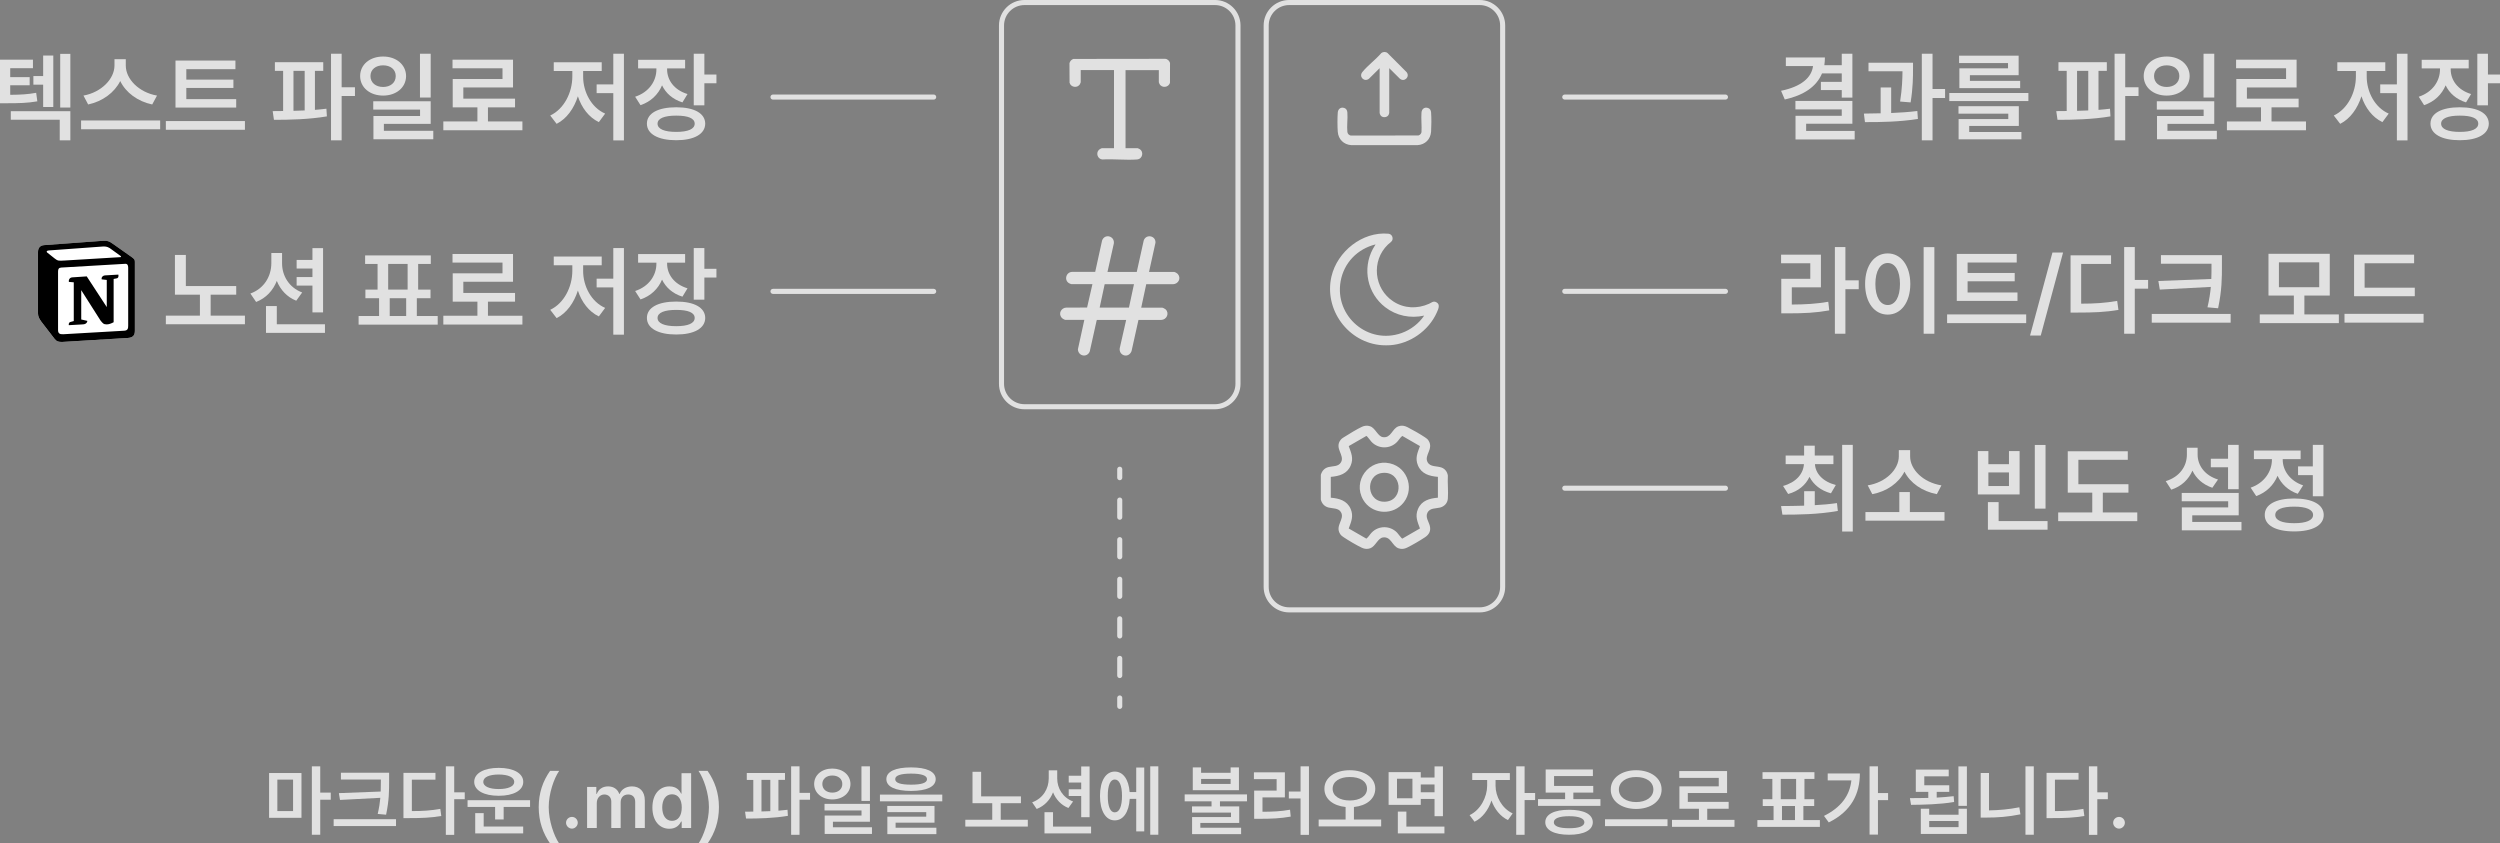 <?xml version="1.0" encoding="UTF-8"?>
<svg id="_레이어_2" data-name="레이어 2" xmlns="http://www.w3.org/2000/svg" viewBox="0 0 1477.5 498.49">
  <rect x="0" y="0" width="1477.5" height="498.49" fill="#808080" stroke="none"/>
  <defs>
    <style>
      .cls-1 {
        fill: #fff;
      }

      .cls-2 {
        fill: #e1e1e1;
      }
    </style>
  </defs>
  <g id="_레이어_2-2" data-name=" 레이어 2">
    <g id="_레이어_2-2" data-name=" 레이어 2-2">
      <g id="_레이어_2-2-2" data-name=" 레이어 2-2">
        <g id="_레이어_1-2" data-name=" 레이어 1-2">
          <g>
            <g>
              <g>
                <path class="cls-2" d="M1094.76,57.68h-6.28v-4.47h-12.34v-4.81h12.34v-5.04h-11.66c-3.23,7.81-10.7,12.9-22.01,15.45l-2.21-5.15c12.03-2.49,18.02-7.78,18.9-14.6h-16.07v-5.09h23.09c0,1.61-.14,3.14-.34,4.58h10.3v-6.79h6.28v25.92h0ZM1094.76,73.13h-27.33v4.24h28.69v5.04h-34.97v-13.98h27.33v-3.79h-27.39v-4.98h33.67v13.47h0Z"/>
                <path class="cls-2" d="M1117.69,66.79c5.21-.2,10.55-.57,15.45-1.19l.34,4.7c-10.58,1.7-22.29,1.92-31.29,1.87l-.62-5.04c3.03-.03,6.39-.06,9.9-.17v-15.28h6.22v15.11h0ZM1130.59,40.71c0,4.58,0,10.98-1.41,19.81l-6.22-.51c1.22-7.75,1.36-13.47,1.41-17.88h-20.09v-5.04h26.31v3.62h0ZM1142.13,52.59h7.41v5.32h-7.41v25.01h-6.34V31.76h6.34v20.82h0Z"/>
                <path class="cls-2" d="M1198.78,59.72h-46.74v-4.75h46.74v4.75ZM1193.12,74.43h-29.31v3.57h30.84v4.36h-37.12v-12h29.37v-3.17h-29.43v-4.41h35.65v11.66h0ZM1193.01,44.44h-28.8v3.34h29.71v4.3h-35.93v-11.71h28.75v-3.11h-28.92v-4.36h35.2v11.54h0Z"/>
                <path class="cls-2" d="M1245.13,41.9h-4.92v23.03c2.32-.2,4.61-.4,6.79-.68l.28,4.53c-10.58,1.81-22.41,2.04-31.29,2.04l-.74-5.15,6.17-.06v-23.71h-4.87v-5.15h28.58v5.15h0ZM1234.16,65.27v-23.37h-6.62v23.6c2.18-.03,4.39-.11,6.62-.23ZM1256,51.57h7.87v5.15h-7.87v26.2h-6.28V31.76h6.28v19.81Z"/>
                <path class="cls-2" d="M1294.09,44.95c-.06,6.79-5.83,11.54-13.58,11.54s-13.58-4.75-13.58-11.54,5.77-11.54,13.58-11.54,13.52,4.81,13.58,11.54ZM1273.04,44.95c0,3.96,3.17,6.45,7.47,6.45s7.47-2.49,7.47-6.45-3.17-6.34-7.47-6.34-7.47,2.43-7.47,6.34ZM1308.63,73.19h-27.67v4.13h29.2v4.98h-35.37v-13.75h27.56v-3.79h-27.67v-4.92h33.95v13.36h0ZM1308.63,57.63h-6.34v-25.86h6.34v25.86Z"/>
                <path class="cls-2" d="M1362.85,76.98h-46.74v-5.21h20.14v-8.32h-14.6v-16.75h29.42v-6.34h-29.54v-5.09h35.76v16.41h-29.37v6.62h30.56v5.15h-16.01v8.32h20.37v5.21h0Z"/>
                <path class="cls-2" d="M1411.74,67.13l-3.73,5.04c-5.94-2.83-10.19-8.52-12.39-15.28-2.29,7.21-6.62,13.3-12.56,16.3l-3.79-4.92c8.21-3.85,13.02-13.58,13.07-22.92v-3.4h-10.98v-5.15h28.35v5.15h-10.98v3.4c0,8.83,4.75,18.22,13.01,21.79h0ZM1422.84,82.98h-6.28v-27.95h-9.85v-5.15h9.85v-18.11h6.28v51.21h0Z"/>
                <path class="cls-2" d="M1460.42,55.59l-3,4.92c-5.74-1.78-9.82-5.43-12.05-10.07-2.26,5.38-6.59,9.65-12.73,11.71l-3.17-4.98c8.26-2.72,12.56-9.34,12.56-16.13v-.62h-10.81v-5.09h27.78v5.09h-10.64v.56c0,6.28,4.07,12.17,12.05,14.6h.01ZM1470.88,73.08c-.06,6.17-6.56,9.79-17.15,9.79s-17.32-3.62-17.32-9.79,6.62-9.68,17.32-9.68,17.09,3.57,17.15,9.68ZM1442.7,73.08c0,3.17,4.02,4.87,11.03,4.87s10.92-1.7,10.92-4.87-3.9-4.75-10.92-4.75-11.03,1.64-11.03,4.75ZM1470.37,44.05h7.13v5.15h-7.13v13.07h-6.28v-30.5h6.28v12.28Z"/>
              </g>
              <path class="cls-2" d="M1019.75,58.87h-94.98c-.83,0-1.5-.67-1.5-1.5s.67-1.5,1.5-1.5h94.98c.83,0,1.5.67,1.5,1.5s-.67,1.5-1.5,1.5Z"/>
            </g>
            <g>
              <g>
                <path class="cls-2" d="M1076.15,169.8h-17.2v10.19c8.09-.06,14.4-.4,21.56-1.64l.57,5.09c-7.87,1.42-14.88,1.75-24.16,1.75h-4.19v-20.43h17.15v-9.17h-17.26v-5.09h23.54v19.3h-.01ZM1090.63,165.67h7.87v5.26h-7.87v26.31h-6.22v-51.21h6.22v19.64Z"/>
                <path class="cls-2" d="M1129,167.82c-.06,11.15-5.66,18.11-13.36,18.11s-13.36-6.96-13.36-18.11,5.6-18.05,13.36-18.05,13.3,7.02,13.36,18.05ZM1108.35,167.82c0,7.87,2.94,12.45,7.3,12.45s7.24-4.58,7.24-12.45-2.94-12.39-7.24-12.39-7.3,4.58-7.3,12.39ZM1143.21,197.25h-6.34v-51.21h6.34v51.21Z"/>
                <path class="cls-2" d="M1197.48,190.97h-46.74v-5.15h46.74v5.15ZM1192.33,177.84h-35.88v-27.78h35.43v5.09h-29.03v6.17h27.84v4.92h-27.84v6.62h29.48v4.98h0Z"/>
                <path class="cls-2" d="M1206.09,198.32h-6.34l13.24-49.06h6.28l-13.19,49.06h0Z"/>
                <path class="cls-2" d="M1247.63,155.99h-17.66v23.48c7.95,0,14.23-.4,21.28-1.64l.74,5.32c-7.92,1.36-14.83,1.58-24.05,1.58h-4.24v-33.84h23.94v5.09h0ZM1261.66,165.44h7.87v5.15h-7.87v26.65h-6.28v-51.21h6.28v19.41Z"/>
                <path class="cls-2" d="M1318.31,190.68h-46.63v-5.15h46.63v5.15ZM1313.16,156.9c0,7.41,0,14.49-2.26,25.29l-6.28-.57c1.05-4.47,1.64-8.4,1.98-12.05l-30.16,1.58-.85-5.09,31.29-1.19c.11-2.75.11-5.38.11-7.98v-1.02h-29.88v-5.09h36.04v6.11h.01Z"/>
                <path class="cls-2" d="M1382.26,190.97h-46.74v-5.15h20.14v-11.15h-14.99v-24.67h36.22v24.67h-15v11.15h20.37v5.15ZM1346.84,169.75h23.82v-14.71h-23.82v14.71Z"/>
                <path class="cls-2" d="M1432.34,190.68h-46.74v-5.2h46.74v5.2ZM1427.14,175.06h-35.88v-24.56h35.48v5.09h-29.26v14.43h29.65v5.04h.01Z"/>
              </g>
              <path class="cls-2" d="M1019.75,173.68h-94.98c-.83,0-1.5-.67-1.5-1.5s.67-1.5,1.5-1.5h94.98c.83,0,1.5.67,1.5,1.5s-.67,1.5-1.5,1.5Z"/>
            </g>
            <g>
              <g>
                <path class="cls-2" d="M19.45,40.31H6.04v5.26h11.49v4.81H6.04v5.66c6.14-.06,10.36-.28,15.34-1.19l.68,5.04c-5.89,1.02-10.75,1.13-18.67,1.13H0v-25.75h19.47v5.04h-.02,0ZM41.58,82.92h-6.28v-12.17H6.38v-5.04h35.2v17.2h0ZM31.5,63.23h-6v-13.19h-5.77v-5.09h5.77v-12.11h6v30.39ZM41.58,63.57h-6v-31.75h6v31.75Z"/>
                <path class="cls-2" d="M94.66,76.41h-46.74v-5.2h46.74v5.2ZM92.79,56.49l-2.83,5.26c-8.57-1.81-15.59-6.99-18.9-13.86-3.4,6.82-10.41,12.03-18.96,13.86l-2.77-5.26c10.58-1.92,18.28-9.84,18.33-17.71v-3.79h6.68v3.79c0,7.92,7.75,15.84,18.45,17.71Z"/>
                <path class="cls-2" d="M144.75,76.7h-46.74v-5.15h46.74v5.15ZM139.6,63.57h-35.88v-27.78h35.42v5.09h-29.03v6.17h27.84v4.92h-27.84v6.62h29.48v4.98h.01Z"/>
                <path class="cls-2" d="M191.04,41.9h-4.92v23.03c2.32-.2,4.61-.4,6.79-.68l.28,4.53c-10.58,1.81-22.41,2.04-31.29,2.04l-.74-5.15,6.17-.06v-23.71h-4.87v-5.15h28.58v5.15h0ZM180.06,65.27v-23.37h-6.62v23.6c2.18-.03,4.39-.11,6.62-.23ZM201.91,51.57h7.87v5.15h-7.87v26.2h-6.28V31.76h6.28v19.81Z"/>
                <path class="cls-2" d="M240,44.95c-.06,6.79-5.83,11.54-13.58,11.54s-13.58-4.75-13.58-11.54,5.77-11.54,13.58-11.54,13.52,4.81,13.58,11.54ZM218.94,44.95c0,3.96,3.17,6.45,7.47,6.45s7.47-2.49,7.47-6.45-3.17-6.34-7.47-6.34-7.47,2.43-7.47,6.34ZM254.54,73.19h-27.67v4.13h29.2v4.98h-35.37v-13.75h27.56v-3.79h-27.67v-4.92h33.95v13.36h0ZM254.54,57.63h-6.34v-25.86h6.34v25.86Z"/>
                <path class="cls-2" d="M308.75,76.98h-46.74v-5.21h20.14v-8.32h-14.6v-16.75h29.43v-6.34h-29.54v-5.09h35.76v16.41h-29.37v6.62h30.56v5.15h-16.01v8.32h20.37v5.21Z"/>
                <path class="cls-2" d="M357.65,67.13l-3.73,5.04c-5.94-2.83-10.19-8.52-12.39-15.28-2.29,7.21-6.62,13.3-12.56,16.3l-3.79-4.92c8.21-3.85,13.02-13.58,13.07-22.92v-3.4h-10.98v-5.15h28.35v5.15h-10.98v3.4c0,8.83,4.75,18.22,13.02,21.79h0ZM368.74,82.98h-6.28v-27.95h-9.85v-5.15h9.85v-18.11h6.28v51.21h0Z"/>
                <path class="cls-2" d="M406.32,55.59l-3,4.92c-5.74-1.78-9.82-5.43-12.05-10.07-2.26,5.38-6.59,9.65-12.73,11.71l-3.17-4.98c8.26-2.72,12.56-9.34,12.56-16.13v-.62h-10.81v-5.09h27.78v5.09h-10.64v.56c0,6.28,4.07,12.17,12.05,14.6h.01ZM416.79,73.08c-.06,6.17-6.56,9.79-17.15,9.79s-17.32-3.62-17.32-9.79,6.62-9.68,17.32-9.68,17.09,3.57,17.15,9.68ZM388.61,73.08c0,3.17,4.02,4.87,11.03,4.87s10.92-1.7,10.92-4.87-3.9-4.75-10.92-4.75-11.03,1.64-11.03,4.75ZM416.28,44.05h7.13v5.15h-7.13v13.07h-6.28v-30.5h6.28v12.28Z"/>
              </g>
              <path class="cls-2" d="M551.81,58.87h-94.98c-.83,0-1.5-.67-1.5-1.5s.67-1.5,1.5-1.5h94.98c.83,0,1.5.67,1.5,1.5s-.67,1.5-1.5,1.5Z"/>
            </g>
            <g>
              <g>
                <path class="cls-1" d="M26.06,144.88l33.09-2.44c4.06-.35,5.11-.11,7.66,1.74l10.56,7.44c1.74,1.28,2.32,1.63,2.32,3.02v40.81c0,2.56-.93,4.07-4.18,4.3l-38.43,2.33c-2.44.12-3.6-.23-4.88-1.86l-7.78-10.11c-1.4-1.86-1.97-3.26-1.97-4.88v-36.28c0-2.09.93-3.84,3.6-4.07h.01Z"/>
                <path d="M59.15,142.43l-33.09,2.44c-2.67.23-3.6,1.98-3.6,4.07v36.28c0,1.63.58,3.02,1.97,4.88l7.78,10.11c1.28,1.63,2.44,1.98,4.88,1.86l38.43-2.33c3.25-.23,4.18-1.74,4.18-4.3v-40.81c0-1.32-.52-1.7-2.06-2.83l-.26-.19-10.56-7.44c-2.56-1.86-3.6-2.09-7.66-1.74h-.01ZM37.97,153.97c-3.14.21-3.85.26-5.63-1.19l-4.53-3.6c-.46-.47-.23-1.05.93-1.16l31.81-2.32c2.67-.23,4.06.7,5.11,1.51l5.46,3.95c.23.12.81.81.12.81l-32.85,1.98-.41.03h0ZM34.31,195.1v-34.64c0-1.51.46-2.21,1.86-2.33l37.73-2.21c1.28-.12,1.86.7,1.86,2.21v34.41c0,1.51-.23,2.79-2.32,2.91l-36.11,2.09c-2.09.12-3.02-.58-3.02-2.44h0ZM69.95,162.31c.23,1.05,0,2.09-1.05,2.21l-1.74.34v25.58c-1.51.81-2.9,1.28-4.06,1.28-1.86,0-2.32-.58-3.71-2.32l-11.38-17.9v17.32l3.6.82s0,2.09-2.9,2.09l-8.01.46c-.23-.47,0-1.63.81-1.86l2.09-.58v-22.9l-2.9-.24c-.23-1.05.35-2.56,1.97-2.68l8.59-.58,11.84,18.14v-16.04l-3.02-.35c-.23-1.28.7-2.21,1.86-2.33l8.01-.47h0Z"/>
              </g>
              <g>
                <path class="cls-2" d="M139.6,174.15h-15.11v12.39h20.26v5.09h-46.74v-5.09h20.14v-12.39h-14.77v-23.48h6.45v18.39h29.77v5.09h0Z"/>
                <path class="cls-2" d="M178.59,172.85l-3.51,4.87c-5.46-2.15-9.36-6.42-11.49-11.71-2.21,5.66-6.34,10.16-12.22,12.45l-3.4-4.98c8.15-2.94,12.34-10.19,12.39-17.83v-6.11h6.34v6.11c0,7.19,4.02,14.26,11.88,17.2h0ZM192.06,196.73h-34.86v-15.84h6.39v10.75h28.46v5.09h.01ZM190.93,184.62h-6.28v-15.84h-9.34v-5.04h9.34v-5.04h-9.34v-5.09h9.34v-6.96h6.28v37.97h0Z"/>
                <path class="cls-2" d="M258.67,191.86h-46.74v-5.09h12.11v-10.52h-8.09v-5.09h7.19v-15.17h-7.36v-5.04h38.82v5.04h-7.47v15.17h7.3v5.09h-8.09v10.52h12.34v5.09h-.01ZM240.9,171.15v-15.17h-11.49v15.17h11.49ZM240.05,186.77v-10.52h-9.73v10.52h9.73Z"/>
                <path class="cls-2" d="M308.75,191.81h-46.74v-5.21h20.14v-8.32h-14.6v-16.75h29.43v-6.34h-29.54v-5.09h35.76v16.41h-29.37v6.62h30.56v5.15h-16.01v8.32h20.37v5.21h0Z"/>
                <path class="cls-2" d="M357.65,181.96l-3.73,5.04c-5.94-2.83-10.19-8.52-12.39-15.28-2.29,7.21-6.62,13.3-12.56,16.3l-3.79-4.92c8.21-3.85,13.02-13.58,13.07-22.92v-3.4h-10.98v-5.15h28.35v5.15h-10.98v3.4c0,8.83,4.75,18.22,13.02,21.79h0ZM368.74,197.8h-6.28v-27.95h-9.85v-5.15h9.85v-18.11h6.28v51.21h0Z"/>
                <path class="cls-2" d="M406.32,170.41l-3,4.92c-5.74-1.78-9.82-5.43-12.05-10.07-2.26,5.38-6.59,9.65-12.73,11.71l-3.17-4.98c8.26-2.72,12.56-9.34,12.56-16.13v-.62h-10.81v-5.09h27.78v5.09h-10.64v.56c0,6.28,4.07,12.17,12.05,14.6h.01ZM416.79,187.9c-.06,6.17-6.56,9.79-17.15,9.79s-17.32-3.62-17.32-9.79,6.62-9.68,17.32-9.68,17.09,3.57,17.15,9.68ZM388.61,187.9c0,3.17,4.02,4.87,11.03,4.87s10.92-1.7,10.92-4.87-3.9-4.75-10.92-4.75-11.03,1.64-11.03,4.75ZM416.28,158.87h7.13v5.15h-7.13v13.07h-6.28v-30.5h6.28v12.28Z"/>
              </g>
              <path class="cls-2" d="M551.81,173.7h-94.98c-.83,0-1.5-.67-1.5-1.5s.67-1.5,1.5-1.5h94.98c.83,0,1.5.67,1.5,1.5s-.67,1.5-1.5,1.5Z"/>
            </g>
            <g>
              <g>
                <path class="cls-2" d="M178.17,483.33h-19.14v-26.47h19.14v26.47ZM163.91,479.35h9.3v-18.6h-9.3v18.6ZM189.26,468.43h6.22v4.2h-6.22v20.71h-4.96v-40.43h4.96v15.52h0Z"/>
                <path class="cls-2" d="M234.04,488.2h-36.85v-4.07h36.85v4.07h0ZM229.97,461.5c0,5.86,0,11.45-1.79,19.99l-4.96-.45c.83-3.53,1.3-6.64,1.56-9.53l-23.84,1.25-.67-4.02,24.73-.94c.09-2.17.09-4.25.09-6.31v-.8h-23.61v-4.02h28.49v4.83h0Z"/>
                <path class="cls-2" d="M257.35,460.79h-13.95v18.56c6.28,0,11.25-.31,16.82-1.3l.58,4.2c-6.26,1.07-11.72,1.25-19.01,1.25h-3.35v-26.74h18.92v4.02h0ZM268.44,468.26h6.22v4.07h-6.22v21.06h-4.96v-40.47h4.96v15.34h0Z"/>
                <path class="cls-2" d="M313.27,476.89h-15.61v7.42h-5.05v-7.42h-16.28v-3.98h36.94v3.98h0ZM309.24,462.08c0,5.1-5.77,8.23-14.49,8.23s-14.49-3.13-14.49-8.23,5.77-8.27,14.49-8.27,14.49,3.18,14.49,8.27ZM309.2,492.54h-28.35v-11.98h5.01v7.91h23.34v4.07ZM285.63,462.08c-.04,2.68,3.58,4.25,9.12,4.25s9.17-1.56,9.17-4.25-3.58-4.34-9.17-4.34-9.17,1.57-9.12,4.34Z"/>
                <path class="cls-2" d="M325.09,455.6h5.37c-3.09,4.43-6.17,13.42-6.17,21.42s3.09,16.99,6.17,21.47h-5.37c-4.2-6.04-6.71-13.01-6.71-21.47s2.5-15.43,6.71-21.42Z"/>
                <path class="cls-2" d="M334.53,486.23c0-1.88,1.56-3.44,3.49-3.44s3.44,1.57,3.44,3.44-1.61,3.49-3.44,3.49-3.49-1.57-3.49-3.49Z"/>
                <path class="cls-2" d="M346.96,465.08h5.46v4.11h.31c.98-2.77,3.44-4.43,6.66-4.43s5.64,1.65,6.57,4.43h.27c1.07-2.68,3.76-4.43,7.29-4.43,4.43,0,7.56,2.86,7.56,8.27v16.32h-5.68v-15.43c0-3.04-1.83-4.38-4.16-4.38-2.82,0-4.43,1.92-4.43,4.65v15.16h-5.54v-15.65c0-2.51-1.7-4.16-4.11-4.16s-4.47,2.01-4.47,5.05v14.76h-5.72v-24.28h-.01Z"/>
                <path class="cls-2" d="M385.57,477.24c0-8.09,4.43-12.48,10.06-12.48,4.29,0,6.08,2.55,6.93,4.29h.22v-12.07h5.68v32.38h-5.59v-3.85h-.31c-.89,1.79-2.77,4.29-6.98,4.29-5.72,0-10.02-4.56-10.02-12.57h.01ZM402.92,477.2c0-4.69-2.06-7.78-5.77-7.78s-5.77,3.26-5.77,7.78,2.01,7.92,5.77,7.92,5.77-3.18,5.77-7.92Z"/>
                <path class="cls-2" d="M418.18,498.49h-5.37c3.09-4.47,6.17-13.46,6.17-21.47s-3.09-16.99-6.17-21.42h5.37c4.2,5.99,6.71,13.01,6.71,21.42s-2.5,15.43-6.71,21.47Z"/>
                <path class="cls-2" d="M463.94,460.92h-3.89v18.2c1.83-.16,3.64-.31,5.37-.54l.22,3.58c-8.36,1.43-17.71,1.61-24.73,1.61l-.58-4.07,4.87-.04v-18.74h-3.85v-4.07h22.58v4.07h.01ZM455.26,479.39v-18.47h-5.23v18.65c1.72-.02,3.47-.09,5.23-.18h0ZM472.52,468.57h6.22v4.07h-6.22v20.71h-4.96v-40.43h4.96v15.65h0Z"/>
                <path class="cls-2" d="M502.63,463.34c-.04,5.37-4.61,9.12-10.73,9.12s-10.73-3.76-10.73-9.12,4.56-9.12,10.73-9.12,10.69,3.8,10.73,9.12ZM486,463.34c0,3.13,2.5,5.1,5.9,5.1s5.9-1.97,5.9-5.1-2.5-5.01-5.9-5.01-5.9,1.92-5.9,5.01ZM514.13,485.65h-21.87v3.27h23.07v3.93h-27.95v-10.87h21.78v-3h-21.87v-3.89h26.83v10.55h.01ZM514.13,473.35h-5.01v-20.44h5.01v20.44Z"/>
                <path class="cls-2" d="M556.89,473.58h-36.85v-3.98h36.85v3.98ZM553,460.47c-.04,4.52-5.37,6.93-14.58,6.98-9.21-.04-14.58-2.46-14.58-6.98s5.37-6.93,14.58-6.93,14.53,2.46,14.58,6.93ZM552.29,486.19h-22.99v3h24.1v3.8h-28.98v-10.33h22.99v-2.68h-23.03v-3.67h27.91v9.88h0ZM529.08,460.47c-.04,2.24,3.18,3.27,9.35,3.27s9.44-1.03,9.44-3.27c0-2.1-3.18-3.27-9.44-3.27s-9.39,1.16-9.35,3.27Z"/>
                <path class="cls-2" d="M603.37,474.69h-11.94v9.79h16.01v4.02h-36.94v-4.02h15.92v-9.79h-11.67v-18.56h5.1v14.53h23.52v4.02h0Z"/>
                <path class="cls-2" d="M634.2,473.67l-2.77,3.85c-4.32-1.7-7.4-5.08-9.08-9.26-1.74,4.47-5.01,8.03-9.66,9.84l-2.68-3.93c6.44-2.33,9.75-8.05,9.79-14.09v-4.83h5.01v4.83c0,5.68,3.18,11.27,9.39,13.6h0ZM644.84,492.54h-27.55v-12.52h5.05v8.5h22.49v4.02h.01ZM643.95,482.97h-4.96v-12.52h-7.38v-3.98h7.38v-3.98h-7.38v-4.02h7.38v-5.5h4.96v30.01h0Z"/>
                <path class="cls-2" d="M676.25,491.37h-4.74v-19.23h-3.85c-.47,7.87-3.85,12.75-8.85,12.7-5.28.04-8.72-5.55-8.72-14.44s3.44-14.4,8.72-14.4c4.9,0,8.23,4.56,8.81,12.12h3.89v-14.49h4.74v37.74h0ZM654.7,470.4c-.04,6.31,1.56,9.75,4.11,9.7,2.68.04,4.29-3.4,4.29-9.7s-1.61-9.75-4.29-9.7c-2.55-.04-4.16,3.4-4.11,9.7ZM684.57,493.34h-4.78v-40.43h4.78v40.43Z"/>
                <path class="cls-2" d="M737,473.58h-16.01v3h11.4v9.79h-22.99v2.82h24.1v3.8h-28.98v-10.11h22.99v-2.64h-23.03v-3.67h11.54v-3h-15.88v-4.07h36.85v4.07h.01ZM709.85,456.72h17.44v-3.18h4.92v13.46h-27.28v-13.46h4.92v3.18h0ZM727.29,463.29v-2.95h-17.44v2.95h17.44Z"/>
                <path class="cls-2" d="M759.37,471.25h-13.24v8.5c5.99-.02,10.84-.22,16.28-1.21l.4,4.07c-6.04,1.07-11.4,1.3-18.38,1.3h-3.22v-16.68h13.28v-6.75h-13.42v-4.02h18.29v14.8h0ZM773.59,493.39h-4.96v-21.51h-6.93v-4.07h6.93v-14.89h4.96v40.47h0Z"/>
                <path class="cls-2" d="M812.78,466.11c0,6.06-5.21,10.11-12.61,10.82v7.42h16.1v4.07h-36.94v-4.07h15.92v-7.42c-7.36-.71-12.57-4.76-12.52-10.82-.04-6.57,6.35-10.91,14.98-10.91s15.07,4.34,15.07,10.91h0ZM787.6,466.11c-.04,4.38,4.2,6.98,10.11,6.98s10.2-2.59,10.2-6.98-4.2-6.93-10.2-6.89c-5.9-.04-10.15,2.64-10.11,6.89Z"/>
                <path class="cls-2" d="M839.67,459.53h8.14v-6.57h4.96v29.42h-4.96v-10.2h-8.14v3.49h-19.01v-19.36h19.01v3.22h0ZM825.63,471.79h9.12v-11.54h-9.12v11.54ZM853.67,492.54h-27.55v-12.88h5.05v8.85h22.49v4.02h.01ZM847.81,468.21v-4.61h-8.14v4.61h8.14Z"/>
                <path class="cls-2" d="M893.98,480.73l-2.77,3.93c-4.56-2.15-7.94-6.48-9.75-11.54-1.83,5.54-5.37,10.29-10.02,12.52l-2.91-3.89c6.44-3.04,10.33-10.64,10.38-17.35v-3.4h-8.81v-4.11h22.22v4.11h-8.45v3.4c0,6.26,3.71,13.37,10.11,16.32h0ZM901.04,468.66h6.22v4.16h-6.22v20.53h-4.96v-40.43h4.96v15.74Z"/>
                <path class="cls-2" d="M945.86,476.26h-36.89v-3.98h16.01v-3.85h-11.49v-13.68h27.9v3.89h-22.94v5.86h23.16v3.93h-11.76v3.85h16.01v3.98h0ZM941.35,485.96c-.04,4.69-5.28,7.38-14,7.38s-14.09-2.68-14.09-7.38,5.28-7.38,14.09-7.38,13.95,2.64,14,7.38ZM918.32,485.96c-.04,2.33,3.13,3.53,9.03,3.53s8.99-1.21,9.03-3.53c-.04-2.33-3.27-3.58-9.03-3.58s-9.08,1.25-9.03,3.58Z"/>
                <path class="cls-2" d="M985.5,488.24h-36.94v-4.07h36.94v4.07ZM982.01,466.6c0,6.98-6.53,11.49-15.07,11.49s-15.03-4.52-14.98-11.49c-.04-6.89,6.49-11.4,14.98-11.4s15.07,4.52,15.07,11.4ZM956.75,466.6c0,4.56,4.34,7.42,10.2,7.42s10.2-2.86,10.2-7.42-4.29-7.42-10.2-7.38c-5.86-.04-10.2,2.91-10.2,7.38Z"/>
                <path class="cls-2" d="M1025.09,488.65h-36.94v-4.11h15.92v-6.57h-11.54v-13.24h23.25v-5.01h-23.34v-4.02h28.26v12.97h-23.21v5.23h24.15v4.07h-12.66v6.57h16.1v4.11h.01Z"/>
                <path class="cls-2" d="M1075.55,488.69h-36.94v-4.02h9.57v-8.32h-6.4v-4.02h5.68v-11.99h-5.81v-3.98h30.68v3.98h-5.9v11.99h5.77v4.02h-6.4v8.32h9.75v4.02ZM1061.51,472.33v-11.99h-9.08v11.99h9.08ZM1060.84,484.67v-8.32h-7.69v8.32h7.69Z"/>
                <path class="cls-2" d="M1080.8,486.05l-2.82-3.85c9.84-4.9,15.16-11.78,16.19-20.97h-14v-4.11h19.01c0,11.89-4.92,22.31-18.38,28.93h0ZM1109.87,468.7h5.99v4.16h-5.99v20.39h-4.96v-40.34h4.96v15.79h0Z"/>
                <path class="cls-2" d="M1139.62,471.56v-3.58h-7.38v-13.15h19.45v3.98h-14.44v5.28h14.76v3.89h-7.42v3.4c3.4-.18,6.82-.45,10.02-.85l.27,3.44c-8.68,1.48-18.25,1.61-25.45,1.7l-.67-3.98c3.24,0,6.98-.02,10.87-.13h-.01ZM1140.16,481.49h17.35v-3.53h4.92v14.89h-27.23v-14.89h4.96v3.53ZM1157.51,488.83v-3.62h-17.35v3.62h17.35ZM1162.43,476.26h-5.01v-23.3h5.01v23.3Z"/>
                <path class="cls-2" d="M1175.5,478.94c5.68-.09,11.72-.6,17.93-1.83l.63,4.16c-7.11,1.48-13.73,1.92-19.99,1.92h-3.49v-26.34h4.92v22.09h0ZM1201.97,493.34h-4.92v-40.43h4.92v40.43Z"/>
                <path class="cls-2" d="M1228.42,460.79h-13.95v18.56c6.28,0,11.25-.31,16.81-1.3l.58,4.2c-6.26,1.07-11.72,1.25-19,1.25h-3.35v-26.74h18.92v4.02h-.01ZM1239.51,468.26h6.22v4.07h-6.22v21.06h-4.96v-40.47h4.96v15.34h0Z"/>
                <path class="cls-2" d="M1248.87,486.23c0-1.88,1.57-3.44,3.49-3.44s3.44,1.57,3.44,3.44-1.61,3.49-3.44,3.49-3.49-1.57-3.49-3.49Z"/>
              </g>
              <g>
                <path class="cls-2" d="M661.77,283.81c-.83,0-1.5-.67-1.5-1.5v-5c0-.83.67-1.5,1.5-1.5s1.5.67,1.5,1.5v5c0,.83-.67,1.5-1.5,1.5Z"/>
                <path class="cls-2" d="M661.77,400.76c-.83,0-1.5-.67-1.5-1.5v-10.17c0-.83.67-1.5,1.5-1.5s1.5.67,1.5,1.5v10.17c0,.83-.67,1.5-1.5,1.5ZM661.77,377.37c-.83,0-1.5-.67-1.5-1.5v-10.17c0-.83.67-1.5,1.5-1.5s1.5.67,1.5,1.5v10.17c0,.83-.67,1.5-1.5,1.5ZM661.77,353.98c-.83,0-1.5-.67-1.5-1.5v-10.17c0-.83.67-1.5,1.5-1.5s1.5.67,1.5,1.5v10.17c0,.83-.67,1.5-1.5,1.5ZM661.77,330.59c-.83,0-1.5-.67-1.5-1.5v-10.17c0-.83.67-1.5,1.5-1.5s1.5.67,1.5,1.5v10.17c0,.83-.67,1.5-1.5,1.5ZM661.77,307.2c-.83,0-1.5-.67-1.5-1.5v-10.17c0-.83.67-1.5,1.5-1.5s1.5.67,1.5,1.5v10.17c0,.83-.67,1.5-1.5,1.5Z"/>
                <path class="cls-2" d="M661.77,418.99c-.83,0-1.5-.67-1.5-1.5v-5c0-.83.67-1.5,1.5-1.5s1.5.67,1.5,1.5v5c0,.83-.67,1.5-1.5,1.5Z"/>
              </g>
            </g>
            <g>
              <g>
                <path class="cls-2" d="M1072.52,298.56c4.44-.23,8.91-.62,13.13-1.24l.51,4.64c-11.49,2.09-23.77,2.21-32.76,2.21l-.79-5.09c3.99-.03,8.69-.06,13.64-.23v-8.55h6.28v8.26h-.01ZM1083.56,274.29h-10.92c.28,5.46,4.61,10.38,12.34,12.34l-2.89,4.92c-6.06-1.64-10.38-5.18-12.68-9.73-2.26,4.81-6.54,8.49-12.62,10.13l-3-4.75c7.72-2.12,11.97-7.16,12.34-12.9h-10.81v-5.09h10.92v-5.83h6.28v5.83h11.04v5.09h0ZM1094.99,314.13h-6.28v-51.21h6.28v51.21Z"/>
                <path class="cls-2" d="M1149.21,307.73h-46.74v-5.09h20.03v-11.83h6.22v11.83h20.48v5.09h.01ZM1147.39,286.85l-2.72,5.2c-8.66-1.64-15.73-6.59-19.13-13.3-3.4,6.68-10.41,11.71-19.01,13.3l-2.72-5.2c10.7-1.7,18.33-9.39,18.39-17.09v-3.74h6.68v3.74c0,7.75,7.75,15.39,18.5,17.09h0Z"/>
                <path class="cls-2" d="M1175.13,274.34h12.17v-7.75h6.28v25.63h-24.67v-25.63h6.22v7.75ZM1210.1,313.05h-35.25v-16.3h6.34v11.21h28.91v5.09h0ZM1187.3,287.25v-8.04h-12.17v8.04h12.17ZM1208.91,300.6h-6.34v-37.63h6.34v37.63Z"/>
                <path class="cls-2" d="M1257.92,291.15h-15.16v11.71h20.37v5.15h-46.74v-5.15h20.14v-11.71h-14.49v-24.45h35.48v5.04h-29.2v14.43h29.59v4.98h.01Z"/>
                <path class="cls-2" d="M1310.84,283.4l-3.34,4.87c-5.55-1.87-9.56-5.46-11.77-10.13-2.26,5.23-6.45,9.28-12.51,11.26l-3.28-5.04c8.21-2.49,12.51-8.77,12.51-15.68v-4.07h6.34v4.07c0,6.28,4.13,12.28,12.05,14.71h0ZM1323.06,304.56h-27.44v3.9h29.09v4.98h-35.25v-13.58h27.39v-3.62h-27.45v-4.92h33.67v13.24h-.01ZM1323.06,289.11h-6.28v-12.96h-10.19v-5.04h10.19v-8.21h6.28v26.2h0Z"/>
                <path class="cls-2" d="M1361.15,286.85l-3.17,4.98c-5.69-1.92-9.73-5.83-11.94-10.64-2.26,5.46-6.54,9.82-12.62,12l-3.28-4.98c8.21-2.83,12.56-9.73,12.56-16.47v-.4h-10.64v-5.09h27.61v5.09h-10.58v.34c0,6.22,4.13,12.51,12.05,15.17h0ZM1373.32,304.34c0,6.17-6.62,9.73-17.48,9.73s-17.43-3.57-17.37-9.73c-.06-6.17,6.56-9.73,17.37-9.73s17.48,3.57,17.48,9.73ZM1344.68,304.34c0,3.17,4.02,4.87,11.15,4.87s11.2-1.7,11.2-4.87-4.07-4.92-11.2-4.92-11.15,1.7-11.15,4.92ZM1373.15,293.3h-6.28v-12.51h-8.72v-5.15h8.72v-12.73h6.28v30.39h0Z"/>
              </g>
              <path class="cls-2" d="M1019.75,290.02h-94.98c-.83,0-1.5-.67-1.5-1.5s.67-1.5,1.5-1.5h94.98c.83,0,1.5.67,1.5,1.5s-.67,1.5-1.5,1.5Z"/>
            </g>
            <g>
              <path class="cls-2" d="M874.52,361.93h-112.66c-8.3,0-15.05-6.75-15.05-15.05V15.05c0-8.3,6.75-15.05,15.05-15.05h112.66c8.3,0,15.05,6.75,15.05,15.05v331.83c0,8.3-6.75,15.05-15.05,15.05ZM761.86,3c-6.64,0-12.05,5.41-12.05,12.05v331.83c0,6.64,5.41,12.05,12.05,12.05h112.66c6.64,0,12.05-5.41,12.05-12.05V15.05c0-6.64-5.41-12.05-12.05-12.05h-112.66Z"/>
              <g>
                <path class="cls-2" d="M796.98,79.42c.38.38,1.01.69,1.56.7l39.77-.06c.91-.27,1.62-1.02,1.79-1.95.24-3.77-.29-7.86,0-11.59.17-2.14,1.77-3.39,3.87-2.7,1.24.41,1.71,1.47,1.81,2.7.24,3.08.21,8.12,0,11.22-.31,4.57-3.48,7.75-8.05,8.05h-39.06c-4.5-.3-7.71-3.42-8.05-7.93-.23-3.09-.25-8.27,0-11.34.17-2.13,1.77-3.39,3.87-2.7,1.24.41,1.71,1.47,1.81,2.7.29,3.65-.39,7.89,0,11.47.05.51.33,1.08.69,1.44h-.01Z"/>
                <path class="cls-2" d="M815.36,40.29l-6.31,6.25c-2.75,2.17-6.17-1.18-3.87-4,3.16-3.87,7.91-7.36,11.21-11.21,1.02-.78,2.6-.82,3.61,0l11.27,11.28c2.21,2.7-1.24,6.14-3.93,3.93l-6.31-6.25v26.48c0,.1-.21.73-.27.89-.78,1.95-3.85,2.15-4.91.43-.15-.25-.49-1.07-.49-1.31v-26.48h0Z"/>
              </g>
              <path class="cls-2" d="M821.47,204.02c-1.34.09-3.29.09-4.63,0-20.05-1.36-34.51-21.05-29.93-40.67,3.43-14.68,18.23-26.61,33.6-25.23,1.74.16,2.76,1.7,2.47,3.39-.22,1.31-1.85,2.19-2.74,3.05-9.92,9.58-8.29,26.09,3.22,33.6,6.43,4.2,14.14,4.49,21.09,1.39,1.52-.67,2.51-1.86,4.32-.93,2.54,1.3,1.15,4.14.29,6.06-4.78,10.77-15.9,18.58-27.69,19.35h0ZM812.98,144.43c-10.73,2.65-18.76,10.89-20.68,21.86-3.62,20.65,16.23,37.63,36.06,30.53,5.31-1.9,10.2-5.59,13.32-10.3-8.12,1.8-16.46.1-23.03-4.97-10.53-8.12-13.59-22.65-7.29-34.42l1.61-2.7h.01Z"/>
              <g>
                <path class="cls-2" d="M780.61,295.31v-14.66c.67-2.36,2.12-4,4.54-4.62,2.61-.67,5.85-.12,7.4-2.86,2.32-4.13-4.06-8.23-.27-13.17.72-.94,1.77-1.48,2.75-2.09,2.84-1.77,6.9-4.29,9.87-5.67,1.58-.73,3.15-.88,4.82-.32,3.22,1.08,4.52,6.03,7.63,6.44,4.84.64,5.34-5.04,9.11-6.4,1.97-.71,3.61-.39,5.42.53,3.11,1.58,7.4,4.04,10.3,5.97.92.61,1.59,1.09,2.18,2.07,2.94,4.83-2.7,8.47-.73,12.46,1.56,3.16,5.59,2.27,8.38,3.35,2.05.79,3.33,2.53,3.67,4.69-.24,4.45.33,9.23,0,13.64-.19,2.64-2.02,4.62-4.55,5.28s-6.07.13-7.51,3.05c-1.33,2.7.75,5.2,1.39,7.75.75,2.99-.39,5.14-2.84,6.77-2.89,1.92-7.48,4.61-10.59,6.12-1.69.82-3.2,1.03-5.01.42-3.84-1.29-4.36-7.09-9.22-6.44-3.07.41-4.41,5.27-7.52,6.4-1.68.61-3.33.46-4.93-.28-3.05-1.42-7.94-4.33-10.78-6.22-.89-.59-1.54-1.05-2.13-1.98-3.09-4.87,2.75-8.62.62-12.64-1.48-2.81-4.86-2.28-7.45-2.95-2.42-.62-3.87-2.26-4.54-4.62v-.02h0ZM849.8,281.82c-5.03-.42-9.68-1.72-11.79-6.75-1.79-4.28-.29-7.42,1.18-11.43l-10.42-6.01c-1.23.91-2.07,2.48-3.15,3.6-4.13,4.26-10.94,4.19-15.03-.07-.49-.51-2.67-3.52-3.07-3.52l-10.42,6.01c1.45,4.01,2.97,7.17,1.18,11.43-2.11,5.03-6.77,6.33-11.79,6.75v12.31c4.96.41,9.63,1.7,11.75,6.65,1.84,4.3.34,7.48-1.14,11.54l10.42,6.01c1.23-.91,2.07-2.48,3.15-3.6,4.13-4.26,10.94-4.19,15.03.07.49.51,2.67,3.52,3.07,3.52l10.42-6.01c-1.49-4.06-2.99-7.23-1.14-11.54,2.13-4.96,6.77-6.22,11.75-6.65v-12.31h0Z"/>
                <path class="cls-2" d="M828.35,298.33c-6.65,6.56-18,5.13-22.7-2.93-6.47-11.1,3.35-24.43,15.83-21.55,11.04,2.55,14.96,16.49,6.87,24.48h0ZM816.93,279.51c-10.55,1.21-9.34,18.13,2.29,16.95,10.7-1.08,9.51-18.3-2.29-16.95Z"/>
              </g>
            </g>
            <g>
              <path class="cls-2" d="M718.1,241.88h-112.66c-8.3,0-15.05-6.75-15.05-15.05V15.05c0-8.3,6.75-15.05,15.05-15.05h112.66c8.3,0,15.05,6.75,15.05,15.05v211.78c0,8.3-6.75,15.05-15.05,15.05ZM605.44,3c-6.64,0-12.05,5.41-12.05,12.05v211.78c0,6.64,5.41,12.05,12.05,12.05h112.66c6.64,0,12.05-5.41,12.05-12.05V15.05c0-6.64-5.41-12.05-12.05-12.05h-112.66Z"/>
              <path class="cls-2" d="M684.86,41.44h-19.67v46.15h7.2c.06,0,.81.35.96.43,2.83,1.5,2.03,5.98-1.42,6.23-6.6.49-13.8-.39-20.46,0-2.78-.24-3.98-3.78-1.99-5.72.24-.24,1.43-.95,1.69-.95h7.2v-46.15h-19.67v7.2s-.33.86-.4.99c-1.37,2.63-5.47,2.13-6.19-.75l-.06-11.54c.36-1.2,1.11-2.08,2.3-2.5l54.15-.07c1.42,0,2.58,1.13,2.98,2.44l-.03,11.67c-.72,2.88-4.82,3.38-6.19.75-.07-.13-.4-.94-.4-.99v-7.2h0Z"/>
              <path class="cls-2" d="M654.51,160.7h17.32l4.11-18.56c1.39-4.03,7.22-2.89,6.94,1.33l-3.8,17.23h14.76c.58,0,1.92.84,2.31,1.32,2.04,2.47.24,5.79-2.8,5.95h-15.92l-2.97,13.85h12.29c.47,0,1.8.68,2.17,1.05,2.36,2.35.54,6.15-2.66,6.21h-13.43l-4.09,18.43c-1.92,4.88-8.43,2.37-6.76-2.64l3.58-15.8h-17.23l-.21.28-4.08,18.35c-1.51,3.85-6.79,2.86-7.01-1.23l3.8-17.41h-11.13c-.58,0-1.92-.84-2.31-1.32-2.03-2.45-.25-5.82,2.8-5.95l12.27-.02,3.16-13.83h-12.45c-.07,0-.82-.28-.97-.35-3.54-1.56-2.38-6.8,1.46-6.91h13.6l4.08-18.59c1.6-4.22,7.53-2.59,6.93,1.82l-3.75,16.78h-.01ZM670.18,167.96h-17.32l-2.97,13.85h17.32l2.97-13.85Z"/>
            </g>
          </g>
        </g>
      </g>
    </g>
  </g>
</svg>